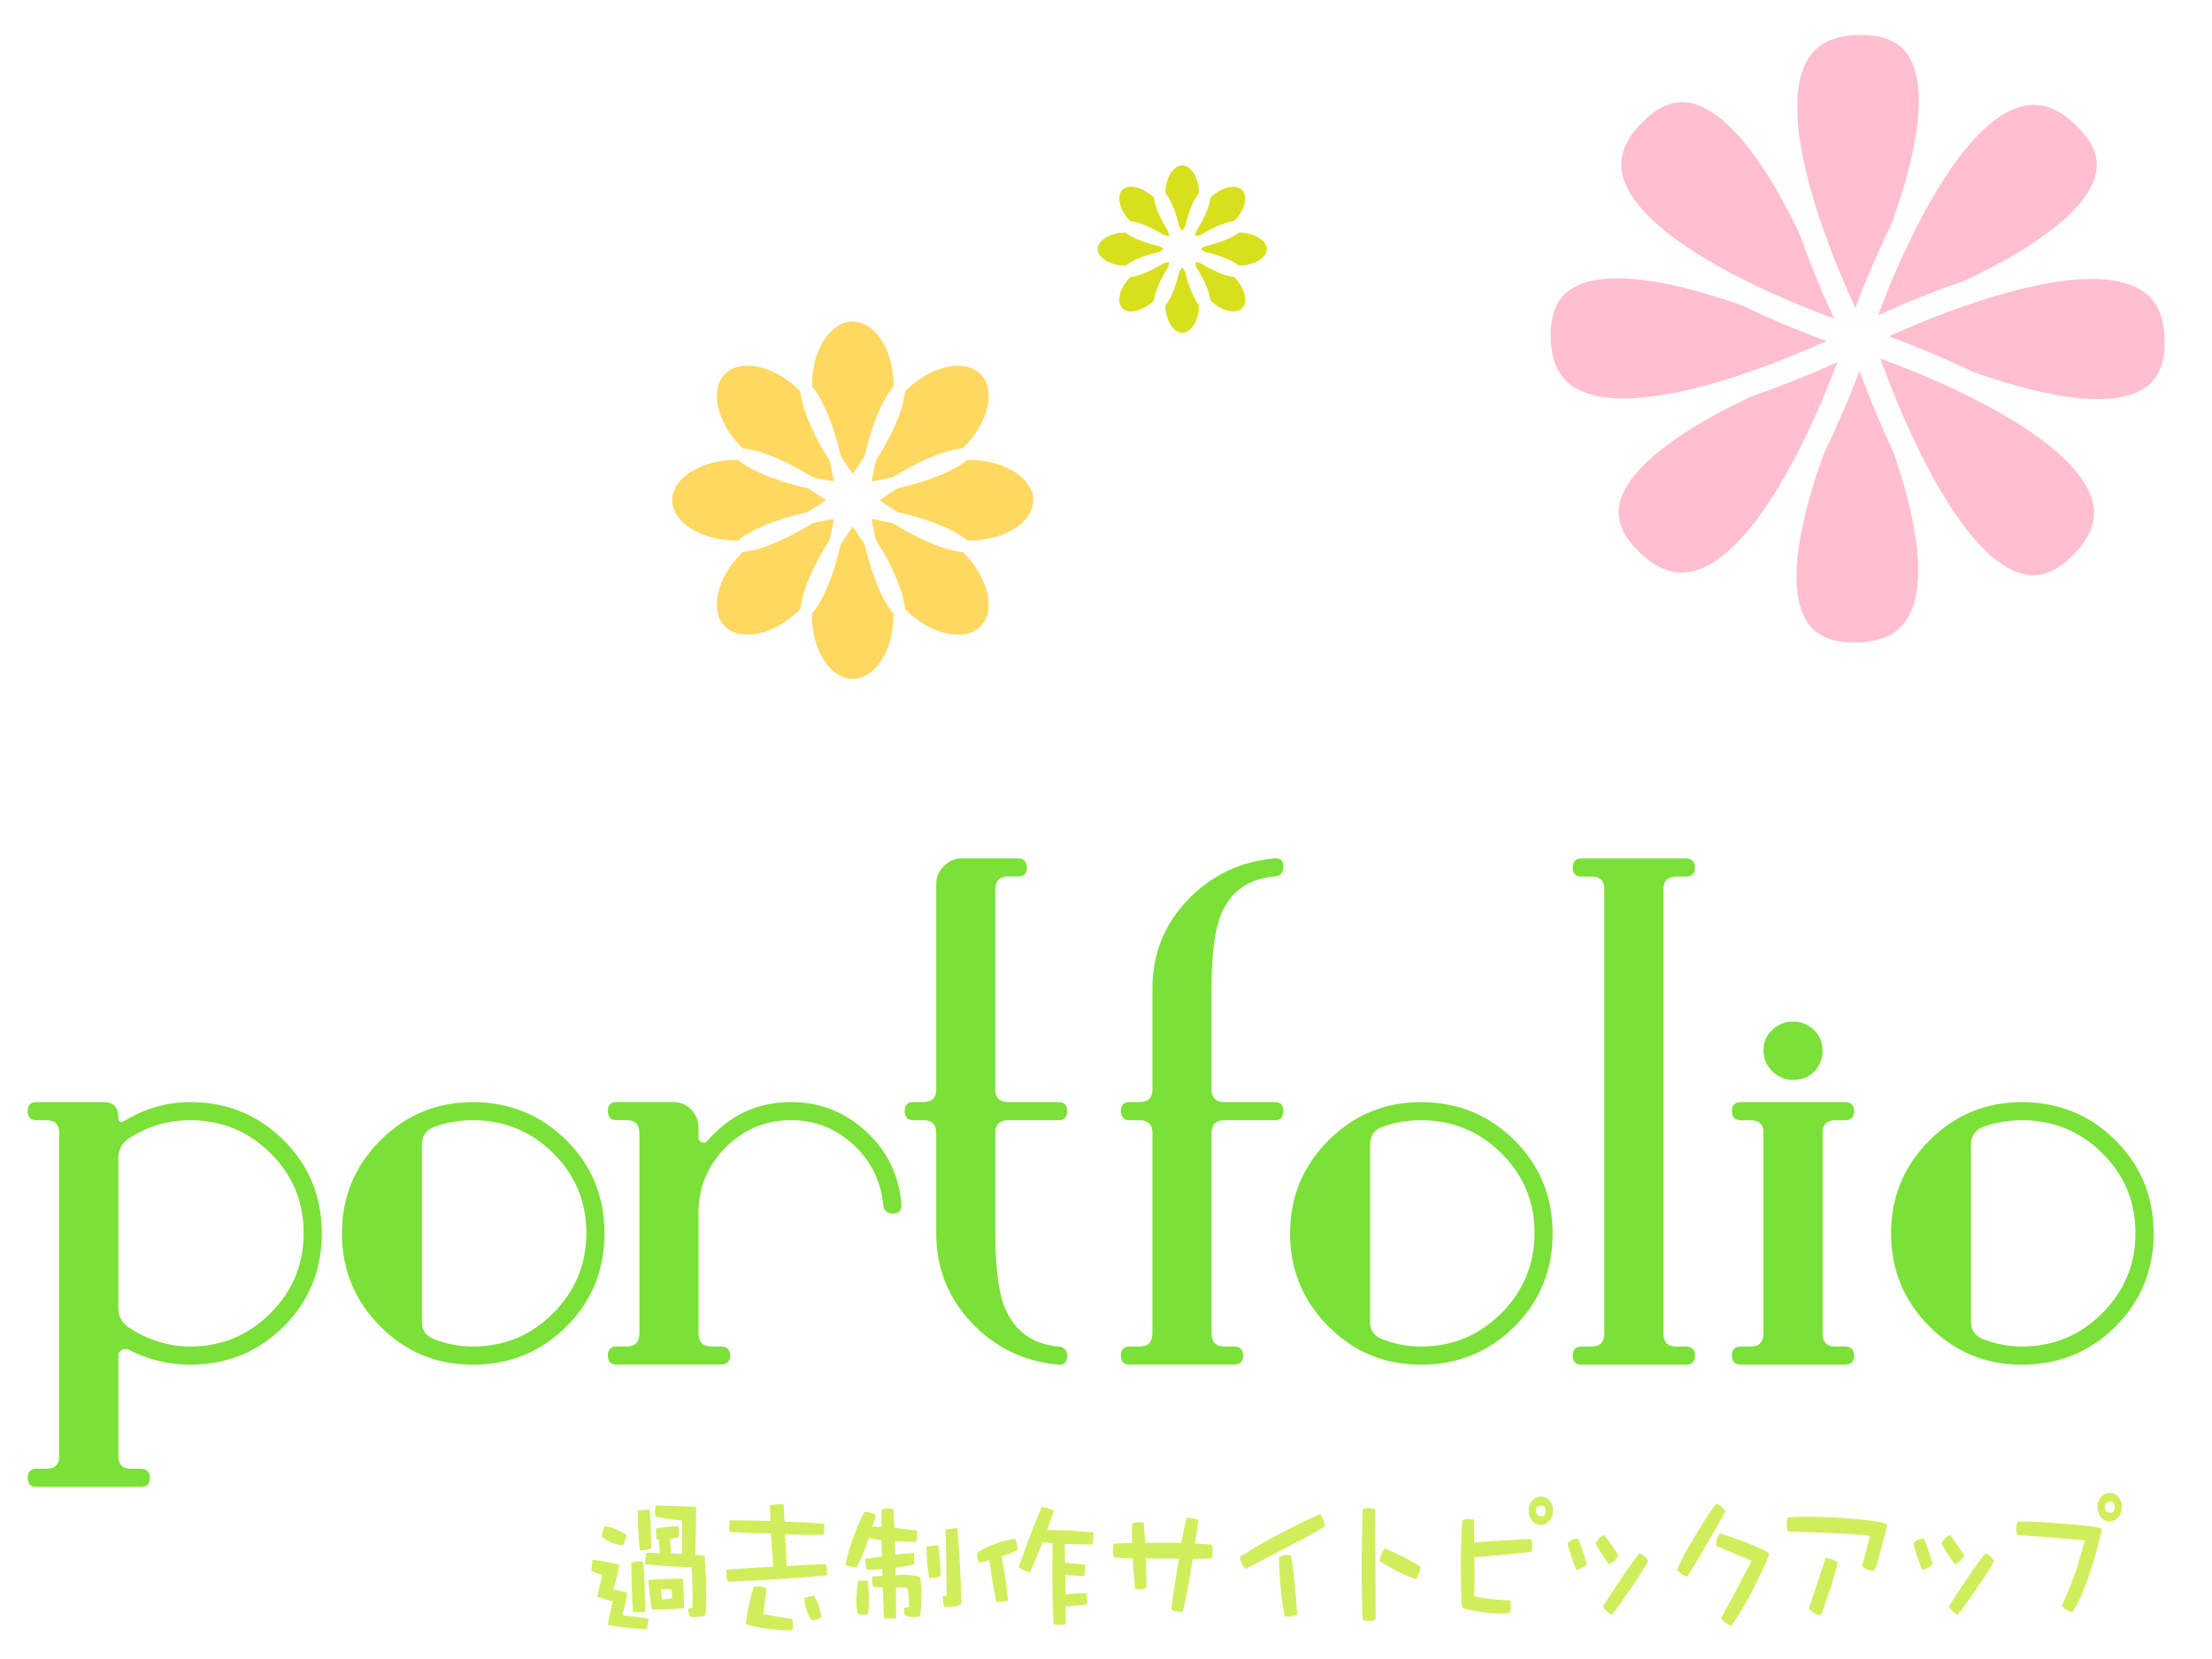 <?xml version="1.0" encoding="UTF-8"?>
<svg id="_レイヤー_1" data-name="レイヤー 1" xmlns="http://www.w3.org/2000/svg" xmlns:xlink="http://www.w3.org/1999/xlink" viewBox="0 0 560 420">
  <defs>
    <style>
      .cls-1 {
        filter: url(#drop-shadow-2);
      }

      .cls-2 {
        filter: url(#drop-shadow-5);
      }

      .cls-3, .cls-4, .cls-5, .cls-6, .cls-7 {
        stroke: #fff;
        stroke-miterlimit: 10;
      }

      .cls-3, .cls-5, .cls-6 {
        stroke-width: 6px;
      }

      .cls-3, .cls-8 {
        fill: #d0ee5c;
      }

      .cls-9 {
        filter: url(#drop-shadow-1);
      }

      .cls-4 {
        fill: #d8df1d;
        filter: url(#drop-shadow-4);
      }

      .cls-4, .cls-7 {
        stroke-width: 3px;
      }

      .cls-10, .cls-6 {
        fill: #7be037;
      }

      .cls-5 {
        fill: #ffbfd0;
      }

      .cls-7 {
        fill: #ffd862;
        filter: url(#drop-shadow-3);
      }
    </style>
    <filter id="drop-shadow-1" x="1" y="211" width="551" height="172" filterUnits="userSpaceOnUse">
      <feOffset dx="2" dy="2"/>
      <feGaussianBlur result="blur" stdDeviation="1"/>
      <feFlood flood-color="#6c7387" flood-opacity=".65"/>
      <feComposite in2="blur" operator="in"/>
      <feComposite in="SourceGraphic"/>
    </filter>
    <filter id="drop-shadow-2" x="383" y="-1" width="175" height="173" filterUnits="userSpaceOnUse">
      <feOffset dx="2" dy="2"/>
      <feGaussianBlur result="blur-2" stdDeviation="1"/>
      <feFlood flood-color="#6c7387" flood-opacity=".65"/>
      <feComposite in2="blur-2" operator="in"/>
      <feComposite in="SourceGraphic"/>
    </filter>
    <filter id="drop-shadow-3" x="164" y="75" width="104" height="103" filterUnits="userSpaceOnUse">
      <feOffset dx="2" dy="2"/>
      <feGaussianBlur result="blur-3" stdDeviation="1"/>
      <feFlood flood-color="#6c7387" flood-opacity=".65"/>
      <feComposite in2="blur-3" operator="in"/>
      <feComposite in="SourceGraphic"/>
    </filter>
    <filter id="drop-shadow-4" x="271" y="35" width="56" height="56" filterUnits="userSpaceOnUse">
      <feOffset dx="2" dy="2"/>
      <feGaussianBlur result="blur-4" stdDeviation="1"/>
      <feFlood flood-color="#6c7387" flood-opacity=".65"/>
      <feComposite in2="blur-4" operator="in"/>
      <feComposite in="SourceGraphic"/>
    </filter>
    <filter id="drop-shadow-5" x="145" y="373" width="401" height="48" filterUnits="userSpaceOnUse">
      <feOffset dx="2" dy="2"/>
      <feGaussianBlur result="blur-5" stdDeviation="1"/>
      <feFlood flood-color="#6c7387" flood-opacity=".65"/>
      <feComposite in2="blur-5" operator="in"/>
      <feComposite in="SourceGraphic"/>
    </filter>
  </defs>
  <g class="cls-9">
    <g>
      <path class="cls-6" d="M79.47,310.25c0,9.32-3.23,17.19-9.69,23.61s-14.34,9.63-23.63,9.63c-5.44,0-10.6-1.25-15.47-3.74-.68-.34-1.3-.34-1.87,0-.57.34-.85.85-.85,1.53v25.33c0,2.15,1.08,3.23,3.23,3.23h2.38c1.58,0,2.38.79,2.38,2.38,0,1.47-.79,2.21-2.38,2.21H7.22c-1.47,0-2.21-.74-2.21-2.21,0-1.59.74-2.38,2.21-2.38h2.55c2.15,0,3.23-1.08,3.23-3.24v-81.76c0-2.16-1.08-3.24-3.23-3.24h-2.55c-1.47,0-2.21-.79-2.21-2.38,0-1.47.74-2.21,2.21-2.21h17c2.49,0,3.74,1.29,3.74,3.88,0,1.16.51,1.45,1.53.88,5.21-3.17,10.77-4.76,16.66-4.76,9.29,0,17.17,3.21,23.63,9.63,6.46,6.42,9.69,14.29,9.69,23.6ZM74.88,310.16c0-7.93-2.8-14.68-8.42-20.23-5.61-5.55-12.38-8.33-20.31-8.33-5.67,0-10.82,1.53-15.47,4.59-1.81,1.13-2.72,2.83-2.72,5.1v37.74c0,2.27.91,3.97,2.72,5.1,4.87,3.17,10.03,4.76,15.47,4.76,7.93,0,14.7-2.81,20.31-8.42,5.61-5.61,8.42-12.38,8.42-20.32Z"/>
      <path class="cls-6" d="M151.04,310.25c0,9.32-3.23,17.19-9.69,23.61s-14.34,9.63-23.63,9.63-17-3.24-23.46-9.71c-6.46-6.48-9.69-14.32-9.69-23.52s3.23-17.04,9.69-23.52c6.46-6.48,14.28-9.72,23.46-9.72s17.17,3.21,23.63,9.63c6.46,6.42,9.69,14.29,9.69,23.6ZM146.45,310.16c0-7.93-2.8-14.68-8.42-20.23-5.61-5.55-12.38-8.33-20.31-8.33-3.51,0-6.8.57-9.86,1.7-2.04.79-3.06,2.32-3.06,4.59v44.71c0,2.15,1.02,3.63,3.06,4.42,3.17,1.25,6.46,1.87,9.86,1.87,7.93,0,14.71-2.81,20.31-8.42s8.42-12.38,8.42-20.32Z"/>
      <path class="cls-6" d="M226.18,302.84c.11,1.6-.57,2.39-2.04,2.39-1.59,0-2.44-.74-2.55-2.23-.57-6.05-3.09-11.13-7.57-15.24-4.48-4.11-9.72-6.17-15.72-6.17-6.46,0-11.99,2.29-16.58,6.88s-6.88,10.12-6.88,16.58v30.43c0,2.27,1.08,3.4,3.23,3.4h2.38c1.58,0,2.38.76,2.38,2.29s-.79,2.29-2.38,2.29h-26.35c-1.47,0-2.21-.77-2.21-2.29s.74-2.29,2.21-2.29h2.55c2.15,0,3.23-1.13,3.23-3.4v-50.66c0-2.15-1.08-3.23-3.23-3.23h-2.55c-1.47,0-2.21-.79-2.21-2.38,0-1.47.74-2.21,2.21-2.21h14.28c1.81,0,3.34.63,4.59,1.9,1.25,1.27,1.87,2.82,1.87,4.67v2.42c0,.58.28.98.85,1.21.57.23,1.02.11,1.36-.34,5.67-6.57,12.75-9.85,21.25-9.85,7.25,0,13.57,2.48,18.96,7.44,5.38,4.96,8.36,11.09,8.92,18.39Z"/>
      <path class="cls-6" d="M268.17,341.27c0,1.59-.74,2.32-2.21,2.21-8.73-.79-16.07-4.35-22.02-10.65-5.95-6.31-8.92-13.84-8.92-22.59v-25.4c0-2.16-1.08-3.24-3.23-3.24h-2.55c-1.47,0-2.21-.79-2.21-2.38,0-1.47.74-2.21,2.21-2.21h2.55c2.15,0,3.23-1.07,3.23-3.22v-52.05c0-1.7.65-3.19,1.96-4.49,1.3-1.3,2.8-1.95,4.5-1.95h14.11c1.58,0,2.38.79,2.38,2.38,0,1.47-.79,2.21-2.38,2.21h-2.38c-2.15,0-3.23,1.07-3.23,3.22v50.68c0,2.15,1.08,3.22,3.23,3.22h12.75c1.47,0,2.21.74,2.21,2.21,0,1.59-.74,2.38-2.21,2.38h-12.75c-2.15,0-3.23,1.08-3.23,3.24v25.4c0,8.64.79,14.89,2.38,18.76,2.49,6.02,7.03,9.32,13.6,9.89,1.47.11,2.21.91,2.21,2.38Z"/>
      <path class="cls-6" d="M322.91,279.22c0,1.59-.74,2.38-2.21,2.38h-12.75c-2.15,0-3.23,1.08-3.23,3.23v50.66c0,2.27,1.08,3.4,3.23,3.4h2.38c1.58,0,2.38.76,2.38,2.29s-.79,2.29-2.38,2.29h-26.35c-1.47,0-2.21-.77-2.21-2.29s.74-2.29,2.21-2.29h2.55c2.15,0,3.23-1.13,3.23-3.4v-50.66c0-2.15-1.08-3.23-3.23-3.23h-2.55c-1.47,0-2.21-.79-2.21-2.38,0-1.47.74-2.21,2.21-2.21h2.55c2.15,0,3.23-1.08,3.23-3.23v-25.5c0-8.73,2.97-16.21,8.92-22.44,5.95-6.23,13.29-9.75,22.02-10.54,1.47-.11,2.21.57,2.21,2.04,0,1.59-.74,2.44-2.21,2.55-6.69.57-11.22,3.8-13.6,9.69-1.59,3.85-2.38,10.09-2.38,18.7v25.5c0,2.15,1.08,3.23,3.23,3.23h12.75c1.47,0,2.21.74,2.21,2.21Z"/>
      <path class="cls-6" d="M391.07,310.25c0,9.32-3.23,17.19-9.69,23.61s-14.34,9.63-23.63,9.63-17-3.24-23.46-9.71c-6.46-6.48-9.69-14.32-9.69-23.52s3.23-17.04,9.69-23.52c6.46-6.48,14.28-9.72,23.46-9.72s17.17,3.21,23.63,9.63c6.46,6.42,9.69,14.29,9.69,23.6ZM386.49,310.16c0-7.93-2.8-14.68-8.42-20.23-5.61-5.55-12.38-8.33-20.31-8.33-3.51,0-6.8.57-9.86,1.7-2.04.79-3.06,2.32-3.06,4.59v44.71c0,2.15,1.02,3.63,3.06,4.42,3.17,1.25,6.46,1.87,9.86,1.87,7.93,0,14.71-2.81,20.31-8.42s8.42-12.38,8.42-20.32Z"/>
      <path class="cls-6" d="M427.11,341.19c0,1.53-.79,2.29-2.38,2.29h-26.35c-1.47,0-2.21-.77-2.21-2.29s.74-2.29,2.21-2.29h2.55c2.15,0,3.23-1.13,3.23-3.39v-112.38c0-2.15-1.08-3.22-3.23-3.22h-2.55c-1.47,0-2.21-.74-2.21-2.21,0-1.59.74-2.38,2.21-2.38h26.35c1.58,0,2.38.79,2.38,2.38,0,1.47-.79,2.21-2.38,2.21h-2.38c-2.15,0-3.23,1.08-3.23,3.22v112.38c0,2.26,1.08,3.39,3.23,3.39h2.38c1.58,0,2.38.76,2.38,2.29Z"/>
      <path class="cls-6" d="M467.4,341.19c0,1.53-.79,2.29-2.38,2.29h-26.35c-1.47,0-2.21-.77-2.21-2.29s.74-2.29,2.21-2.29h2.55c2.15,0,3.23-1.13,3.23-3.4v-50.66c0-2.15-1.08-3.23-3.23-3.23h-2.55c-1.47,0-2.21-.79-2.21-2.38,0-1.47.74-2.21,2.21-2.21h26.35c1.58,0,2.38.74,2.38,2.21,0,1.59-.79,2.38-2.38,2.38h-2.38c-2.15,0-3.23,1.08-3.23,3.23v50.66c0,2.27,1.08,3.4,3.23,3.4h2.38c1.58,0,2.38.76,2.38,2.29ZM459.41,263.92c0,2.15-.71,3.94-2.12,5.36s-3.2,2.12-5.36,2.12c-2.04,0-3.8-.74-5.27-2.21-1.47-1.47-2.21-3.23-2.21-5.27s.74-3.77,2.21-5.18c1.47-1.42,3.23-2.12,5.27-2.12s3.8.71,5.27,2.12c1.47,1.42,2.21,3.14,2.21,5.18Z"/>
      <path class="cls-6" d="M543.22,310.25c0,9.32-3.23,17.19-9.69,23.61s-14.34,9.63-23.63,9.63-17-3.24-23.46-9.71c-6.46-6.48-9.69-14.32-9.69-23.52s3.23-17.04,9.69-23.52c6.46-6.48,14.28-9.72,23.46-9.72s17.17,3.21,23.63,9.63c6.46,6.42,9.69,14.29,9.69,23.6ZM538.63,310.16c0-7.93-2.8-14.68-8.42-20.23-5.61-5.55-12.38-8.33-20.31-8.33-3.51,0-6.8.57-9.86,1.7-2.04.79-3.06,2.32-3.06,4.59v44.71c0,2.15,1.02,3.63,3.06,4.42,3.17,1.25,6.46,1.87,9.86,1.87,7.93,0,14.71-2.81,20.31-8.42s8.42-12.38,8.42-20.32Z"/>
    </g>
    <g>
      <path class="cls-10" d="M79.47,310.25c0,9.32-3.23,17.19-9.69,23.61s-14.34,9.63-23.63,9.63c-5.44,0-10.6-1.25-15.47-3.74-.68-.34-1.3-.34-1.87,0-.57.34-.85.85-.85,1.53v25.33c0,2.15,1.08,3.23,3.23,3.23h2.38c1.58,0,2.38.79,2.38,2.38,0,1.47-.79,2.21-2.38,2.21H7.22c-1.47,0-2.21-.74-2.21-2.21,0-1.59.74-2.38,2.21-2.38h2.55c2.15,0,3.23-1.08,3.23-3.24v-81.76c0-2.16-1.08-3.24-3.23-3.24h-2.55c-1.47,0-2.21-.79-2.21-2.38,0-1.47.74-2.21,2.21-2.21h17c2.49,0,3.74,1.29,3.74,3.88,0,1.16.51,1.45,1.53.88,5.21-3.17,10.77-4.76,16.66-4.76,9.29,0,17.17,3.21,23.63,9.63,6.46,6.42,9.69,14.29,9.69,23.6ZM74.88,310.16c0-7.93-2.8-14.68-8.42-20.23-5.61-5.55-12.38-8.33-20.31-8.33-5.67,0-10.82,1.53-15.47,4.59-1.81,1.13-2.72,2.83-2.72,5.1v37.74c0,2.27.91,3.97,2.72,5.1,4.87,3.17,10.03,4.76,15.47,4.76,7.93,0,14.7-2.81,20.31-8.42,5.61-5.61,8.42-12.38,8.42-20.32Z"/>
      <path class="cls-10" d="M151.04,310.25c0,9.32-3.23,17.19-9.69,23.61s-14.34,9.63-23.63,9.63-17-3.24-23.46-9.71c-6.46-6.48-9.69-14.32-9.69-23.52s3.23-17.04,9.69-23.52c6.46-6.48,14.28-9.72,23.46-9.72s17.17,3.21,23.63,9.63c6.46,6.42,9.69,14.29,9.69,23.6ZM146.45,310.16c0-7.93-2.8-14.68-8.42-20.23-5.61-5.55-12.38-8.33-20.31-8.33-3.51,0-6.8.57-9.86,1.7-2.04.79-3.06,2.32-3.06,4.59v44.71c0,2.15,1.02,3.63,3.06,4.42,3.17,1.25,6.46,1.87,9.86,1.87,7.93,0,14.71-2.81,20.31-8.42s8.42-12.38,8.42-20.32Z"/>
      <path class="cls-10" d="M226.18,302.84c.11,1.6-.57,2.39-2.04,2.39-1.59,0-2.44-.74-2.55-2.23-.57-6.05-3.09-11.13-7.57-15.24-4.48-4.11-9.72-6.17-15.72-6.17-6.46,0-11.99,2.29-16.58,6.88s-6.88,10.12-6.88,16.58v30.43c0,2.27,1.08,3.4,3.23,3.4h2.38c1.58,0,2.38.76,2.38,2.29s-.79,2.29-2.38,2.29h-26.35c-1.47,0-2.21-.77-2.21-2.29s.74-2.29,2.21-2.29h2.55c2.15,0,3.23-1.13,3.23-3.4v-50.66c0-2.15-1.08-3.23-3.23-3.23h-2.55c-1.47,0-2.21-.79-2.21-2.38,0-1.47.74-2.21,2.21-2.21h14.28c1.81,0,3.34.63,4.59,1.9,1.25,1.27,1.87,2.82,1.87,4.67v2.42c0,.58.28.98.85,1.21.57.23,1.02.11,1.36-.34,5.67-6.57,12.75-9.85,21.25-9.85,7.25,0,13.57,2.48,18.96,7.44,5.38,4.96,8.36,11.09,8.92,18.39Z"/>
      <path class="cls-10" d="M268.17,341.27c0,1.59-.74,2.32-2.21,2.21-8.73-.79-16.07-4.35-22.02-10.65-5.95-6.31-8.92-13.84-8.92-22.59v-25.4c0-2.16-1.08-3.24-3.23-3.24h-2.55c-1.47,0-2.21-.79-2.21-2.38,0-1.47.74-2.21,2.21-2.21h2.55c2.15,0,3.23-1.07,3.23-3.22v-52.05c0-1.7.65-3.19,1.96-4.49,1.3-1.3,2.8-1.95,4.5-1.95h14.11c1.58,0,2.38.79,2.38,2.38,0,1.47-.79,2.21-2.38,2.21h-2.38c-2.15,0-3.23,1.07-3.23,3.22v50.68c0,2.15,1.08,3.22,3.23,3.22h12.75c1.47,0,2.21.74,2.21,2.21,0,1.59-.74,2.38-2.21,2.38h-12.75c-2.15,0-3.23,1.08-3.23,3.24v25.4c0,8.64.79,14.89,2.38,18.76,2.49,6.02,7.03,9.32,13.6,9.89,1.47.11,2.21.91,2.21,2.38Z"/>
      <path class="cls-10" d="M322.91,279.22c0,1.59-.74,2.38-2.21,2.38h-12.75c-2.15,0-3.23,1.08-3.23,3.23v50.66c0,2.27,1.08,3.4,3.23,3.4h2.38c1.58,0,2.38.76,2.38,2.29s-.79,2.29-2.38,2.29h-26.35c-1.47,0-2.21-.77-2.21-2.29s.74-2.29,2.21-2.29h2.55c2.15,0,3.23-1.13,3.23-3.4v-50.66c0-2.15-1.08-3.23-3.23-3.23h-2.55c-1.47,0-2.21-.79-2.21-2.38,0-1.47.74-2.21,2.21-2.21h2.55c2.15,0,3.23-1.08,3.23-3.23v-25.5c0-8.73,2.97-16.21,8.92-22.44,5.95-6.23,13.29-9.75,22.02-10.54,1.47-.11,2.21.57,2.21,2.04,0,1.59-.74,2.44-2.21,2.55-6.69.57-11.22,3.8-13.6,9.69-1.59,3.85-2.38,10.09-2.38,18.7v25.5c0,2.15,1.08,3.23,3.23,3.23h12.75c1.47,0,2.21.74,2.21,2.21Z"/>
      <path class="cls-10" d="M391.07,310.25c0,9.32-3.23,17.19-9.69,23.61s-14.34,9.63-23.63,9.63-17-3.24-23.46-9.71c-6.46-6.48-9.69-14.32-9.69-23.52s3.23-17.04,9.69-23.52c6.46-6.48,14.28-9.72,23.46-9.72s17.17,3.21,23.63,9.63c6.46,6.42,9.69,14.29,9.69,23.6ZM386.49,310.16c0-7.93-2.8-14.68-8.42-20.23-5.61-5.55-12.38-8.33-20.31-8.33-3.51,0-6.8.57-9.86,1.7-2.04.79-3.06,2.32-3.06,4.59v44.71c0,2.15,1.02,3.63,3.06,4.42,3.17,1.25,6.46,1.87,9.86,1.87,7.93,0,14.71-2.81,20.31-8.42s8.42-12.38,8.42-20.32Z"/>
      <path class="cls-10" d="M427.11,341.19c0,1.53-.79,2.29-2.38,2.29h-26.35c-1.47,0-2.21-.77-2.21-2.29s.74-2.29,2.21-2.29h2.55c2.15,0,3.23-1.13,3.23-3.39v-112.38c0-2.15-1.08-3.22-3.23-3.22h-2.55c-1.47,0-2.21-.74-2.21-2.21,0-1.59.74-2.38,2.21-2.38h26.35c1.58,0,2.38.79,2.38,2.38,0,1.47-.79,2.21-2.38,2.21h-2.38c-2.15,0-3.23,1.08-3.23,3.22v112.38c0,2.26,1.08,3.39,3.23,3.39h2.38c1.58,0,2.38.76,2.38,2.29Z"/>
      <path class="cls-10" d="M467.4,341.19c0,1.53-.79,2.29-2.38,2.29h-26.35c-1.47,0-2.21-.77-2.21-2.29s.74-2.29,2.21-2.29h2.55c2.15,0,3.23-1.13,3.23-3.4v-50.66c0-2.15-1.08-3.23-3.23-3.23h-2.55c-1.47,0-2.21-.79-2.21-2.38,0-1.47.74-2.21,2.21-2.21h26.35c1.58,0,2.38.74,2.38,2.21,0,1.59-.79,2.38-2.38,2.38h-2.38c-2.15,0-3.23,1.08-3.23,3.23v50.66c0,2.27,1.08,3.4,3.23,3.4h2.38c1.58,0,2.38.76,2.38,2.29ZM459.41,263.92c0,2.15-.71,3.94-2.12,5.36s-3.2,2.12-5.36,2.12c-2.04,0-3.8-.74-5.27-2.21-1.47-1.47-2.21-3.23-2.21-5.27s.74-3.77,2.21-5.18c1.47-1.42,3.23-2.12,5.27-2.12s3.8.71,5.27,2.12c1.47,1.42,2.21,3.14,2.21,5.18Z"/>
      <path class="cls-10" d="M543.22,310.25c0,9.32-3.23,17.19-9.69,23.61s-14.34,9.63-23.63,9.63-17-3.24-23.46-9.71c-6.46-6.48-9.69-14.32-9.69-23.52s3.23-17.04,9.69-23.52c6.46-6.48,14.28-9.72,23.46-9.72s17.17,3.21,23.63,9.63c6.46,6.42,9.69,14.29,9.69,23.6ZM538.63,310.16c0-7.93-2.8-14.68-8.42-20.23-5.61-5.55-12.38-8.33-20.31-8.33-3.51,0-6.8.57-9.86,1.7-2.04.79-3.06,2.32-3.06,4.59v44.71c0,2.15,1.02,3.63,3.06,4.42,3.17,1.25,6.46,1.87,9.86,1.87,7.93,0,14.71-2.81,20.31-8.42s8.42-12.38,8.42-20.32Z"/>
    </g>
  </g>
  <g class="cls-1">
    <path class="cls-5" d="M467.3,163.65c-40.18,0,1.51-79.19,1.51-79.19,0,0,41.03,79.52-1.51,79.19Z"/>
    <path class="cls-5" d="M410.52,139.55c-28.41-28.13,57.64-54.94,57.64-54.94,0,0-27.79,84.95-57.64,54.94Z"/>
    <path class="cls-5" d="M387.59,82.76c0-39.78,80,1.5,80,1.5,0,0-80.33,40.62-80-1.5Z"/>
    <path class="cls-5" d="M411.93,26.55c28.41-28.13,55.5,57.06,55.5,57.06,0,0-85.81-27.51-55.5-57.06Z"/>
    <path class="cls-5" d="M469.3,3.85c40.18,0-1.51,79.19-1.51,79.19,0,0-41.03-79.52,1.51-79.19Z"/>
    <path class="cls-5" d="M526.08,27.95c28.41,28.13-57.64,54.94-57.64,54.94,0,0,27.79-84.95,57.64-54.94Z"/>
    <path class="cls-5" d="M549.01,84.74c0,39.78-80-1.5-80-1.5,0,0,80.33-40.62,80,1.5Z"/>
    <path class="cls-5" d="M524.66,140.95c-28.41,28.13-55.5-57.06-55.5-57.06,0,0,85.81,27.51,55.5,57.06Z"/>
  </g>
  <path class="cls-7" d="M225.72,153.77c0,9.72-5.3,17.61-11.84,17.61s-11.84-7.88-11.84-17.61,11.84-24.95,11.84-24.95c0,0,11.84,15.22,11.84,24.95ZM210.89,127.59s-19.24,2.48-26.19,9.35c-6.94,6.88-8.83,16.16-4.2,20.73s14,2.71,20.94-4.16c6.94-6.88,9.45-25.93,9.45-25.93ZM209.65,124.63s-15.38-11.72-25.2-11.72-17.78,5.25-17.78,11.72,7.96,11.72,17.78,11.72,25.2-11.72,25.2-11.72ZM210.89,121.67s-2.5-19.05-9.45-25.93c-6.94-6.88-16.32-8.74-20.94-4.16-4.62,4.58-2.74,13.86,4.2,20.73,6.94,6.88,26.19,9.35,26.19,9.35ZM213.88,120.45s11.84-15.22,11.84-24.95-5.3-17.61-11.84-17.61-11.84,7.88-11.84,17.61,11.84,24.95,11.84,24.95ZM216.87,121.67s19.24-2.48,26.19-9.35,8.83-16.16,4.2-20.73-14-2.71-20.94,4.16-9.45,25.93-9.45,25.93ZM218.11,124.63s15.38,11.72,25.2,11.72,17.78-5.25,17.78-11.72-7.96-11.72-17.78-11.72-25.2,11.72-25.2,11.72ZM216.87,127.59s2.5,19.05,9.45,25.93,16.32,8.74,20.94,4.16,2.74-13.86-4.2-20.73-26.19-9.35-26.19-9.35Z"/>
  <path class="cls-4" d="M303.05,75.21c0,4.72-2.57,8.55-5.75,8.55s-5.75-3.83-5.75-8.55,5.75-12.11,5.75-12.11c0,0,5.75,7.39,5.75,12.11ZM295.85,62.5s-9.34,1.2-12.71,4.54c-3.37,3.34-4.29,7.84-2.04,10.07s6.8,1.32,10.17-2.02c3.37-3.34,4.59-12.59,4.59-12.59ZM295.25,61.06s-7.47-5.69-12.23-5.69-8.63,2.55-8.63,5.69,3.86,5.69,8.63,5.69,12.23-5.69,12.23-5.69ZM295.85,59.63s-1.22-9.25-4.59-12.59c-3.37-3.34-7.92-4.24-10.17-2.02-2.24,2.22-1.33,6.73,2.04,10.07,3.37,3.34,12.71,4.54,12.71,4.54ZM297.3,59.03s5.75-7.39,5.75-12.11-2.57-8.55-5.75-8.55-5.75,3.83-5.75,8.55,5.75,12.11,5.75,12.11ZM298.75,59.63s9.34-1.2,12.71-4.54c3.37-3.34,4.29-7.84,2.04-10.07-2.24-2.22-6.8-1.32-10.17,2.02-3.37,3.34-4.59,12.59-4.59,12.59ZM299.36,61.06s7.47,5.69,12.23,5.69,8.63-2.55,8.63-5.69-3.86-5.69-8.63-5.69-12.23,5.69-12.23,5.69ZM298.75,62.5s1.22,9.25,4.59,12.59c3.37,3.34,7.92,4.24,10.17,2.02,2.24-2.22,1.33-6.73-2.04-10.07s-12.71-4.54-12.71-4.54Z"/>
  <g class="cls-2">
    <path class="cls-3" d="M155.29,402.35c1.12.24,2.29.52,3.51.84-.23,1.92-.65,3.83-1.27,5.72,2.11.21,4.32.49,6.61.84,0,.83-.15,1.72-.45,2.68-3.21-.08-6.49-.44-9.82-1.08.34-2.03.76-4,1.24-5.92-1.51-.43-2.82-.81-3.93-1.16.46-1.89.9-3.76,1.31-5.6-.87-.19-1.78-.49-2.72-.92,0-.85.08-1.81.24-2.88,2.59.29,4.86.72,6.78,1.28-.28,1.79-.78,3.85-1.51,6.2ZM153.08,386.38c1.72.19,3.58.92,5.58,2.2-.16.88-.49,1.75-1,2.6-2-.11-3.79-.87-5.37-2.28.23-.93.49-1.77.79-2.52ZM161.35,395.3c.69,0,1.19.05,1.51.16.3,3.87.45,8.1.45,12.68h-3.07c-.28-4.48-.41-8.66-.41-12.52.18-.11.69-.21,1.52-.32ZM164.48,382.22c.25,3.52.39,6.76.41,9.72-.53.35-1.49.52-2.89.52-.37-2.88-.55-6.24-.55-10.08,1.06-.11,2.07-.16,3.03-.16ZM176.05,393.7c.78,0,1.56.05,2.34.16.28,3.87.41,7.51.41,10.92,0,1.68-.08,3.05-.24,4.12-.16.32-1.44.48-3.82.48-.34-.72-.52-1.41-.52-2.08.34-.11.72-.2,1.14-.28,0-3.41-.09-6.83-.28-10.24-3.88-.11-7.81-.37-11.78-.8.05-.96.16-1.92.34-2.88,1.12,0,2.25.05,3.38.16-.09-1.17-.17-2.35-.24-3.52h-.59c-.07-.88-.13-1.8-.17-2.76,1.01-.21,2.42-.41,4.24-.6.73,0,1.26.04,1.58.12v2.6c-.64.21-1.39.37-2.24.48.14,1.17.23,2.4.28,3.68.92.08,1.86.12,2.82.12-.02-2.64-.04-5.47-.04-8.48-2.09-.11-4.33-.41-6.72-.92-.09-.64-.14-1.12-.14-1.44.05-.56.12-1.04.21-1.44,3.67.11,7.08.25,10.23.44,0,4.08-.07,8.14-.21,12.16ZM173.16,407.15c-2.75.21-5.48.32-8.16.32-.39-2.53-.68-5.03-.86-7.48,2.82-.21,5.74-.32,8.75-.32.18,2.46.28,4.95.28,7.48ZM167.31,402.35l.31,2.6,2.58-.32-.21-2.28h-2.69Z"/>
    <path class="cls-3" d="M198.76,388.42c.16,2.69.29,5.38.38,8.04,3.31-.21,6.61-.37,9.92-.48.18.43.28.84.28,1.24v1.6c-8.4.77-16.75,1.31-25.04,1.6-.28-.51-.41-1.04-.41-1.6v-1.44c3.97-.32,7.93-.57,11.88-.76-.23-2.77-.42-5.56-.59-8.36-3.54-.08-7.05-.23-10.54-.44v-1.6c.05-.43.07-.87.07-1.32,3.19,0,6.64.05,10.33.16-.05-1.36-.09-2.68-.14-3.96,1.1-.21,2.26-.32,3.48-.32.07,1.49.15,2.97.24,4.44,3.21.11,6.58.28,10.09.52,0,.93-.07,1.88-.21,2.84-3.24,0-6.49-.05-9.75-.16ZM192.25,401.59c.8.11,1.4.25,1.79.44-.28,2.16-.54,4.36-.79,6.6,1.49.29,3.96.72,7.4,1.28.05.43.07.85.07,1.28s-.02.95-.07,1.56c-4.46,0-8.42-.52-11.88-1.56.44-3.31,1.11-6.45,2.03-9.44.23,0,.71-.05,1.45-.16ZM205.99,403.95c.94,1.17,1.6,2.99,1.96,5.44-.83.56-1.65.84-2.48.84-1.03-1.49-1.67-3.36-1.89-5.6.67-.24,1.47-.47,2.41-.68Z"/>
    <path class="cls-3" d="M220.88,386.5h2.27v-4.28c.18-.13.69-.25,1.51-.36.69,0,1.19.05,1.52.16.07,1.63.15,3.23.24,4.8,1.81.21,3.74.44,5.79.68,0,.83-.07,1.77-.21,2.84-1.81,0-3.64-.05-5.48-.16.05,1.07.09,2.19.14,3.36,1.54-.11,3.1-.25,4.68-.44.09.96.14,1.92.14,2.88-1.58.43-3.17.73-4.75.92.02.67.04,1.31.04,1.92.71-.11,1.49-.16,2.34-.16,2.57.21,3.86.44,3.86.68.21,1.49.31,2.72.31,3.68,0,2.56-.1,4.57-.31,6.04-.41.21-.92.32-1.52.32-.96,0-1.78-.16-2.45-.48-.05-.51-.07-1.13-.07-1.88.44,0,.85-.11,1.24-.32-.05-1.39-.17-2.95-.38-4.68-.67-.08-1.18-.12-1.55-.12h-1.41c.02,2.54.04,5.15.04,7.84h-3.1c-.12-2.69-.21-5.31-.28-7.84-1.56-.11-2.4-.16-2.51-.16-.12-.67-.17-1.53-.17-2.6.18,0,1.04-.05,2.58-.16-.02-.51-.04-1.09-.04-1.76-1.33.11-2.66.16-4,.16-.14-.83-.23-1.72-.28-2.68,1.35-.21,2.74-.44,4.17-.68-.02-1.39-.05-2.76-.07-4.12-1.08-.11-2.16-.27-3.24-.48-1.08,3.31-2.1,5.76-3.07,7.36-1.17,0-2.12-.21-2.86-.64,1.19-5.15,2.82-9.63,4.89-13.44,1.1.11,2.05.41,2.86.92-.3.96-.6,1.92-.9,2.88ZM218.54,400.15h1.17c.21,2.03.31,3.68.31,4.96,0,1.47-.1,2.64-.31,3.52-.21.11-.6.16-1.17.16-.64,0-1.09-.05-1.34-.16-.28-.99-.41-2.16-.41-3.52.07-1.73.21-3.39.41-4.96h1.34ZM237.59,391.18c.32,2.85.5,5.45.55,7.8-.57.35-1.54.52-2.89.52-.46-2.35-.69-5.01-.69-8,1.06-.11,2.07-.21,3.03-.32ZM242.37,386.82c.55,6.54.9,12.95,1.03,19.24-.69.53-2.16.8-4.41.8-.16-.77-.26-1.69-.31-2.76.34,0,.68-.05,1-.16-.09-5.65-.18-11.26-.28-16.8.85,0,1.84-.11,2.96-.32Z"/>
    <path class="cls-3" d="M253.58,394.02c.71,3.65,1.25,7.4,1.62,11.24-.87.19-1.86.28-2.96.28-.71-3.41-1.31-6.92-1.79-10.52-.9.29-1.78.49-2.65.6-.3-.72-.45-1.56-.45-2.52,3.24-1.95,6.44-3.12,9.61-3.52.44.85.65,1.81.65,2.88-1.38.61-2.72,1.13-4.03,1.56ZM265.12,387.34c3.95,0,7.85.21,11.71.64,0,1.07-.08,2.08-.24,3.04-2.39,0-4.74-.05-7.06-.16.05,1.6.08,3.19.1,4.76,1.56.13,3.26.31,5.1.52,0,.83-.06,1.77-.17,2.84-1.63,0-3.25-.11-4.86-.32.02,1.63.05,3.29.07,5,1.7-.21,3.48-.32,5.34-.32.05.4.07.83.07,1.28v1.6c-1.79.21-3.59.37-5.41.48.02,1.39.03,2.88.03,4.48-.32.11-.83.16-1.52.16-.5,0-1.03-.05-1.58-.16-.16-2.88-.25-6.83-.28-11.84,0-3.87.01-6.75.03-8.64-.85-.13-1.7-.2-2.55-.2-.99,2.59-2.03,5.11-3.13,7.56-1.08-.32-2.04-.75-2.89-1.28,1.74-5.01,3.68-10.1,5.82-15.24,1.08.11,2.11.39,3.1.84-.53,1.68-1.09,3.33-1.69,4.96Z"/>
    <path class="cls-3" d="M306.73,394.5c-1.26.13-2.85.19-4.75.16-.32,2.29-.79,5-1.41,8.12-.53,2.77-.91,4.52-1.14,5.24-1.08.16-2.05-.04-2.93-.6.32-2.69.98-6.97,1.96-12.84l-8.4-.04c.14,4.16.21,6.61.21,7.36-.48.32-1.09.48-1.83.48-.37,0-.72-.04-1.07-.12-.25-2.16-.45-4.73-.58-7.72l-4.72-.24c-.21-.43-.31-1.03-.31-1.8,0-.59.07-1.16.21-1.72,1.79-.05,3.33-.12,4.62-.2-.05-1.41-.03-3.04.03-4.88.6-.24,1.08-.36,1.45-.36.5,0,1,.03,1.48.08.18,2.29.3,4.01.34,5.16h9.13c.44-2.32.9-4.45,1.38-6.4.94.08,1.94.28,3,.6l-.83,6c2.48.08,3.89.2,4.24.36.14.32.21.83.21,1.52,0,.61-.09,1.23-.28,1.84Z"/>
    <path class="cls-3" d="M328.71,390.22l-13.43,7c-.44-.64-.76-1.15-.96-1.52-.18-.51-.34-1.01-.48-1.52,3.12-2.03,6.75-4.12,10.88-6.28,3.6-1.87,6.74-3.39,9.4-4.56l.24.2c.32.51.49.85.52,1.04.3.45.48,1.05.55,1.8-.96.69-3.2,1.97-6.72,3.84ZM326.78,409.23c-.5.05-1.03.03-1.58-.08-.83-4.61-1.3-9.58-1.41-14.88.71-.56,1.71-.71,3-.44.48,1.73,1.03,6.72,1.65,14.96-.69.24-1.24.39-1.65.44Z"/>
    <path class="cls-3" d="M346.8,410.35c-.74,0-1.33-.05-1.79-.16-.18-2.29-.28-7.19-.28-14.68,0-2.21.08-6.67.24-13.36.57-.24,1.11-.36,1.62-.36.39,0,.92.12,1.58.36l.1,27.85c-.44.24-.93.36-1.48.36ZM359.23,398.27c-.25.64-.49,1.13-.72,1.48-2.27-.59-5.37-2.11-9.3-4.56.25-1.31.69-2.37,1.31-3.2.99.35,2.56,1.07,4.72,2.16,2.32,1.17,3.79,2.03,4.41,2.56-.12.67-.25,1.19-.41,1.56Z"/>
    <path class="cls-3" d="M387.82,392.82c-2.36.35-7.22.83-14.57,1.44.09,2.72.07,5.99-.07,9.8,1.47.48,4.55.87,9.23,1.16.07.67.1,1.15.1,1.44,0,.37-.08.93-.24,1.68-.69.11-1.46.16-2.31.16-1.33,0-3-.13-4.99-.4-2.55-.35-4.16-.75-4.82-1.2-.21-.67-.31-4.49-.31-11.48,0-3.15.13-6.67.38-10.56.69-.35,1.65-.39,2.89-.12.07,1.71.1,3.61.1,5.72,6.77-.48,11.56-.76,14.36-.84.23.45.34,1,.34,1.64,0,.4-.03.92-.1,1.56ZM393.19,382.46c0,1.01-.31,1.87-.93,2.56-.62.69-1.33,1.04-2.14,1.04-.9,0-1.64-.35-2.24-1.04-.57-.67-.86-1.52-.86-2.56s.29-1.87.86-2.56c.6-.67,1.34-1,2.24-1s1.6.33,2.17,1c.6.69.9,1.55.9,2.56ZM391.3,382.46c0-.88-.38-1.32-1.14-1.32-.87,0-1.31.44-1.31,1.32,0,.4.13.73.38,1,.28.29.59.44.93.44.76,0,1.14-.48,1.14-1.44Z"/>
    <path class="cls-3" d="M400.56,396.9c-.25.13-.75.33-1.48.6-.69-1.63-1.45-3.88-2.27-6.76.73-.83,1.63-1.24,2.69-1.24.67,1.49,1.41,3.65,2.24,6.48-.28.35-.67.65-1.17.92ZM408.72,395.14c-.34.27-.79.57-1.34.92-1.42-1.97-2.58-3.73-3.48-5.28.6-1.15,1.34-1.87,2.24-2.16,1.52,2,2.71,3.72,3.58,5.16-.16.32-.49.77-1,1.36ZM408.06,408.75c-.8-.24-1.56-.93-2.27-2.08,4.82-7.42,7.91-11.9,9.26-13.44.92.37,1.67,1.01,2.24,1.92-.51,1.09-1.98,3.41-4.41,6.96-2.46,3.6-4.06,5.81-4.82,6.64Z"/>
    <path class="cls-3" d="M432.08,390.94c-2.41,4.13-4.04,6.86-4.89,8.16-.44-.05-.91-.24-1.41-.56l-1.24-1.04c.73-1.89,2.23-4.71,4.48-8.44,2.09-3.55,3.9-6.35,5.44-8.4.92.29,1.7.93,2.34,1.92-.44.99-2.01,3.77-4.72,8.36ZM444.65,400.71c-2,4.03-4.11,7.65-6.34,10.88-1.01-.37-1.88-.97-2.62-1.8.76-1.47,2.24-4.23,4.44-8.28,1.72-3.31,2.82-5.44,3.31-6.4-3.05-1.23-6.05-2.48-8.99-3.76,0-1.25.31-2.29.93-3.12.69.08,2.88.83,6.58,2.24,3.74,1.44,5.73,2.41,5.96,2.92-.51,1.55-1.6,3.99-3.27,7.32Z"/>
    <path class="cls-3" d="M475.01,396.5l-.58,1.24c-1.56-.24-2.56-.69-3-1.36l2-7.56c-3.54-.43-10.48-.79-20.84-1.08-.16-.72-.24-1.33-.24-1.84,0-.72.1-1.31.31-1.76,1.54-.11,3.24-.16,5.1-.16,3.86,0,8.14.21,12.85.64,4.34.4,6.72.87,7.13,1.4-.07.83-.98,4.32-2.72,10.48ZM463.37,402.19l-.83,2.4c-.67,2.03-1.16,3.46-1.48,4.28-1.13,0-2.16-.55-3.1-1.64l4.24-12.84c1.33.19,2.34.57,3.03,1.16-.07.8-.69,3.01-1.86,6.64Z"/>
    <path class="cls-3" d="M488.12,396.9c-.25.13-.75.33-1.48.6-.69-1.63-1.45-3.88-2.27-6.76.73-.83,1.63-1.24,2.69-1.24.67,1.49,1.41,3.65,2.24,6.48-.28.35-.67.65-1.17.92ZM496.28,395.14c-.34.27-.79.57-1.34.92-1.42-1.97-2.58-3.73-3.48-5.28.6-1.15,1.34-1.87,2.24-2.16,1.52,2,2.71,3.72,3.58,5.16-.16.32-.49.77-1,1.36ZM495.63,408.75c-.8-.24-1.56-.93-2.27-2.08,4.82-7.42,7.91-11.9,9.26-13.44.92.37,1.67,1.01,2.24,1.92-.51,1.09-1.98,3.41-4.41,6.96-2.46,3.6-4.06,5.81-4.82,6.64Z"/>
    <path class="cls-3" d="M528.79,399.03c-1.4,4.11-2.78,7.14-4.13,9.08-.99-.13-1.88-.65-2.69-1.56,1.61-3.55,2.8-6.49,3.58-8.84.83-2.61,1.58-5.2,2.27-7.76-6.71-.59-12.38-1.03-17.01-1.32-.23-.45-.34-1.05-.34-1.8,0-.51.08-1.04.24-1.6,2.48-.08,5.8.05,9.95.4,7.12.51,10.94.97,11.47,1.4-.67,3.36-1.78,7.36-3.34,12ZM537.19,381.54c0,1.01-.3,1.88-.9,2.6-.57.69-1.3,1.04-2.17,1.04s-1.62-.35-2.24-1.04c-.57-.72-.86-1.59-.86-2.6s.29-1.85.86-2.52c.62-.72,1.37-1.08,2.24-1.08s1.59.36,2.17,1.08c.6.67.9,1.51.9,2.52ZM535.37,381.54c0-.91-.41-1.36-1.24-1.36s-1.27.45-1.27,1.36c0,.43.13.77.38,1.04.28.27.57.4.9.4.83,0,1.24-.48,1.24-1.44Z"/>
  </g>
  <g>
    <path class="cls-8" d="M155.29,402.35c1.12.24,2.29.52,3.51.84-.23,1.92-.65,3.83-1.27,5.72,2.11.21,4.32.49,6.61.84,0,.83-.15,1.72-.45,2.68-3.21-.08-6.49-.44-9.82-1.08.34-2.03.76-4,1.24-5.92-1.51-.43-2.82-.81-3.93-1.16.46-1.89.9-3.76,1.31-5.6-.87-.19-1.78-.49-2.72-.92,0-.85.08-1.81.24-2.88,2.59.29,4.86.72,6.78,1.28-.28,1.79-.78,3.85-1.51,6.2ZM153.08,386.38c1.72.19,3.58.92,5.58,2.2-.16.88-.49,1.75-1,2.6-2-.11-3.79-.87-5.37-2.28.23-.93.49-1.77.79-2.52ZM161.35,395.3c.69,0,1.19.05,1.51.16.3,3.87.45,8.1.45,12.68h-3.07c-.28-4.48-.41-8.66-.41-12.52.18-.11.69-.21,1.52-.32ZM164.48,382.22c.25,3.52.39,6.76.41,9.72-.53.35-1.49.52-2.89.52-.37-2.88-.55-6.24-.55-10.08,1.06-.11,2.07-.16,3.03-.16ZM176.05,393.7c.78,0,1.56.05,2.34.16.28,3.87.41,7.51.41,10.92,0,1.68-.08,3.05-.24,4.12-.16.32-1.44.48-3.82.48-.34-.72-.52-1.41-.52-2.08.34-.11.72-.2,1.14-.28,0-3.41-.09-6.83-.28-10.24-3.88-.11-7.81-.37-11.78-.8.05-.96.16-1.92.34-2.88,1.12,0,2.25.05,3.38.16-.09-1.17-.17-2.35-.24-3.52h-.59c-.07-.88-.13-1.8-.17-2.76,1.01-.21,2.42-.41,4.24-.6.73,0,1.26.04,1.58.12v2.6c-.64.21-1.39.37-2.24.48.14,1.17.23,2.4.28,3.68.92.08,1.86.12,2.82.12-.02-2.64-.04-5.47-.04-8.48-2.09-.11-4.33-.41-6.72-.92-.09-.64-.14-1.12-.14-1.44.05-.56.12-1.04.21-1.44,3.67.11,7.08.25,10.23.44,0,4.08-.07,8.14-.21,12.16ZM173.16,407.15c-2.75.21-5.48.32-8.16.32-.39-2.53-.68-5.03-.86-7.48,2.82-.21,5.74-.32,8.75-.32.18,2.46.28,4.95.28,7.48ZM167.31,402.35l.31,2.6,2.58-.32-.21-2.28h-2.69Z"/>
    <path class="cls-8" d="M198.76,388.42c.16,2.69.29,5.38.38,8.04,3.31-.21,6.61-.37,9.92-.48.18.43.28.84.28,1.24v1.6c-8.4.77-16.75,1.31-25.04,1.6-.28-.51-.41-1.04-.41-1.6v-1.44c3.97-.32,7.93-.57,11.88-.76-.23-2.77-.42-5.56-.59-8.36-3.54-.08-7.05-.23-10.54-.44v-1.6c.05-.43.07-.87.07-1.32,3.19,0,6.64.05,10.33.16-.05-1.36-.09-2.68-.14-3.96,1.1-.21,2.26-.32,3.48-.32.07,1.49.15,2.97.24,4.44,3.21.11,6.58.28,10.09.52,0,.93-.07,1.88-.21,2.84-3.24,0-6.49-.05-9.75-.16ZM192.25,401.59c.8.11,1.4.25,1.79.44-.28,2.16-.54,4.36-.79,6.6,1.49.29,3.96.72,7.4,1.28.05.43.07.85.07,1.28s-.02.95-.07,1.56c-4.46,0-8.42-.52-11.88-1.56.44-3.31,1.11-6.45,2.03-9.44.23,0,.71-.05,1.45-.16ZM205.99,403.95c.94,1.17,1.6,2.99,1.96,5.44-.83.56-1.65.84-2.48.84-1.03-1.49-1.67-3.36-1.89-5.6.67-.24,1.47-.47,2.41-.68Z"/>
    <path class="cls-8" d="M220.88,386.5h2.27v-4.28c.18-.13.69-.25,1.51-.36.69,0,1.19.05,1.52.16.07,1.63.15,3.23.24,4.8,1.81.21,3.74.44,5.79.68,0,.83-.07,1.77-.21,2.84-1.81,0-3.64-.05-5.48-.16.05,1.07.09,2.19.14,3.36,1.54-.11,3.1-.25,4.68-.44.09.96.14,1.92.14,2.88-1.58.43-3.17.73-4.75.92.02.67.04,1.31.04,1.92.71-.11,1.49-.16,2.34-.16,2.57.21,3.86.44,3.86.68.21,1.49.31,2.72.31,3.68,0,2.56-.1,4.57-.31,6.04-.41.21-.92.32-1.52.32-.96,0-1.78-.16-2.45-.48-.05-.51-.07-1.13-.07-1.88.44,0,.85-.11,1.24-.32-.05-1.39-.17-2.95-.38-4.68-.67-.08-1.18-.12-1.55-.12h-1.41c.02,2.54.04,5.15.04,7.84h-3.1c-.12-2.69-.21-5.31-.28-7.84-1.56-.11-2.4-.16-2.51-.16-.12-.67-.17-1.53-.17-2.6.18,0,1.04-.05,2.58-.16-.02-.51-.04-1.09-.04-1.76-1.33.11-2.66.16-4,.16-.14-.83-.23-1.72-.28-2.68,1.35-.21,2.74-.44,4.17-.68-.02-1.39-.05-2.76-.07-4.12-1.08-.11-2.16-.27-3.24-.48-1.08,3.31-2.1,5.76-3.07,7.36-1.17,0-2.12-.21-2.86-.64,1.19-5.15,2.82-9.63,4.89-13.44,1.1.11,2.05.41,2.86.92-.3.96-.6,1.92-.9,2.88ZM218.54,400.15h1.17c.21,2.03.31,3.68.31,4.96,0,1.47-.1,2.64-.31,3.52-.21.11-.6.16-1.17.16-.64,0-1.09-.05-1.34-.16-.28-.99-.41-2.16-.41-3.52.07-1.73.21-3.39.41-4.96h1.34ZM237.59,391.18c.32,2.85.5,5.45.55,7.8-.57.35-1.54.52-2.89.52-.46-2.35-.69-5.01-.69-8,1.06-.11,2.07-.21,3.03-.32ZM242.37,386.82c.55,6.54.9,12.95,1.03,19.24-.69.53-2.16.8-4.41.8-.16-.77-.26-1.69-.31-2.76.34,0,.68-.05,1-.16-.09-5.65-.18-11.26-.28-16.8.85,0,1.84-.11,2.96-.32Z"/>
    <path class="cls-8" d="M253.58,394.02c.71,3.65,1.25,7.4,1.62,11.24-.87.19-1.86.28-2.96.28-.71-3.41-1.31-6.92-1.79-10.52-.9.29-1.78.49-2.65.6-.3-.72-.45-1.56-.45-2.52,3.24-1.95,6.44-3.12,9.61-3.52.44.85.65,1.81.65,2.88-1.38.61-2.72,1.13-4.03,1.56ZM265.12,387.34c3.95,0,7.85.21,11.71.64,0,1.07-.08,2.08-.24,3.04-2.39,0-4.74-.05-7.06-.16.05,1.6.08,3.19.1,4.76,1.56.13,3.26.31,5.1.52,0,.83-.06,1.77-.17,2.84-1.63,0-3.25-.11-4.86-.32.02,1.63.05,3.29.07,5,1.7-.21,3.48-.32,5.34-.32.05.4.07.83.07,1.28v1.6c-1.79.21-3.59.37-5.41.48.02,1.39.03,2.88.03,4.48-.32.11-.83.16-1.52.16-.5,0-1.03-.05-1.58-.16-.16-2.88-.25-6.83-.28-11.84,0-3.87.01-6.75.03-8.64-.85-.13-1.7-.2-2.55-.2-.99,2.59-2.03,5.11-3.13,7.56-1.08-.32-2.04-.75-2.89-1.28,1.74-5.01,3.68-10.1,5.82-15.24,1.08.11,2.11.39,3.1.84-.53,1.68-1.09,3.33-1.69,4.96Z"/>
    <path class="cls-8" d="M306.73,394.5c-1.26.13-2.85.19-4.75.16-.32,2.29-.79,5-1.41,8.12-.53,2.77-.91,4.52-1.14,5.24-1.08.16-2.05-.04-2.93-.6.32-2.69.98-6.97,1.96-12.84l-8.4-.04c.14,4.16.21,6.61.21,7.36-.48.32-1.09.48-1.83.48-.37,0-.72-.04-1.07-.12-.25-2.16-.45-4.73-.58-7.72l-4.72-.24c-.21-.43-.31-1.03-.31-1.8,0-.59.07-1.16.21-1.72,1.79-.05,3.33-.12,4.62-.2-.05-1.41-.03-3.04.03-4.88.6-.24,1.08-.36,1.45-.36.5,0,1,.03,1.48.08.18,2.29.3,4.01.34,5.16h9.13c.44-2.32.9-4.45,1.38-6.4.94.08,1.94.28,3,.6l-.83,6c2.48.08,3.89.2,4.24.36.14.32.21.83.21,1.52,0,.61-.09,1.23-.28,1.84Z"/>
    <path class="cls-8" d="M328.71,390.22l-13.43,7c-.44-.64-.76-1.15-.96-1.52-.18-.51-.34-1.01-.48-1.52,3.12-2.03,6.75-4.12,10.88-6.28,3.6-1.87,6.74-3.39,9.4-4.56l.24.2c.32.51.49.85.52,1.04.3.45.48,1.05.55,1.8-.96.69-3.2,1.97-6.72,3.84ZM326.78,409.23c-.5.05-1.03.03-1.58-.08-.83-4.61-1.3-9.58-1.41-14.88.71-.56,1.71-.71,3-.44.48,1.73,1.03,6.72,1.65,14.96-.69.24-1.24.39-1.65.44Z"/>
    <path class="cls-8" d="M346.8,410.35c-.74,0-1.33-.05-1.79-.16-.18-2.29-.28-7.19-.28-14.68,0-2.21.08-6.67.24-13.36.57-.24,1.11-.36,1.62-.36.39,0,.92.12,1.58.36l.1,27.85c-.44.24-.93.36-1.48.36ZM359.23,398.27c-.25.64-.49,1.13-.72,1.48-2.27-.59-5.37-2.11-9.3-4.56.25-1.31.69-2.37,1.31-3.2.99.35,2.56,1.07,4.72,2.16,2.32,1.17,3.79,2.03,4.41,2.56-.12.67-.25,1.19-.41,1.56Z"/>
    <path class="cls-8" d="M387.82,392.82c-2.36.35-7.22.83-14.57,1.44.09,2.72.07,5.99-.07,9.8,1.47.48,4.55.87,9.23,1.16.07.67.1,1.15.1,1.44,0,.37-.08.93-.24,1.68-.69.11-1.46.16-2.31.16-1.33,0-3-.13-4.99-.4-2.55-.35-4.16-.75-4.82-1.2-.21-.67-.31-4.49-.31-11.48,0-3.15.13-6.67.38-10.56.69-.35,1.65-.39,2.89-.12.07,1.71.1,3.61.1,5.72,6.77-.48,11.56-.76,14.36-.84.23.45.34,1,.34,1.64,0,.4-.03.92-.1,1.56ZM393.19,382.46c0,1.01-.31,1.87-.93,2.56-.62.69-1.33,1.04-2.14,1.04-.9,0-1.64-.35-2.24-1.04-.57-.67-.86-1.52-.86-2.56s.29-1.87.86-2.56c.6-.67,1.34-1,2.24-1s1.6.33,2.17,1c.6.69.9,1.55.9,2.56ZM391.3,382.46c0-.88-.38-1.32-1.14-1.32-.87,0-1.31.44-1.31,1.32,0,.4.13.73.38,1,.28.29.59.44.93.44.76,0,1.14-.48,1.14-1.44Z"/>
    <path class="cls-8" d="M400.56,396.9c-.25.13-.75.33-1.48.6-.69-1.63-1.45-3.88-2.27-6.76.73-.83,1.63-1.24,2.69-1.24.67,1.49,1.41,3.65,2.24,6.48-.28.35-.67.65-1.17.92ZM408.72,395.14c-.34.27-.79.57-1.34.92-1.42-1.97-2.58-3.73-3.48-5.28.6-1.15,1.34-1.87,2.24-2.16,1.52,2,2.71,3.72,3.58,5.16-.16.32-.49.77-1,1.36ZM408.06,408.75c-.8-.24-1.56-.93-2.27-2.08,4.82-7.42,7.91-11.9,9.26-13.44.92.37,1.67,1.01,2.24,1.92-.51,1.09-1.98,3.41-4.41,6.96-2.46,3.6-4.06,5.81-4.82,6.64Z"/>
    <path class="cls-8" d="M432.08,390.94c-2.41,4.13-4.04,6.86-4.89,8.16-.44-.05-.91-.24-1.41-.56l-1.24-1.04c.73-1.89,2.23-4.71,4.48-8.44,2.09-3.55,3.9-6.35,5.44-8.4.92.29,1.7.93,2.34,1.92-.44.99-2.01,3.77-4.72,8.36ZM444.65,400.71c-2,4.03-4.11,7.65-6.34,10.88-1.01-.37-1.88-.97-2.62-1.8.76-1.47,2.24-4.23,4.44-8.28,1.72-3.31,2.82-5.44,3.31-6.4-3.05-1.23-6.05-2.48-8.99-3.76,0-1.25.31-2.29.93-3.12.69.08,2.88.83,6.58,2.24,3.74,1.44,5.73,2.41,5.96,2.92-.51,1.55-1.6,3.99-3.27,7.32Z"/>
    <path class="cls-8" d="M475.01,396.5l-.58,1.24c-1.56-.24-2.56-.69-3-1.36l2-7.56c-3.54-.43-10.48-.79-20.84-1.08-.16-.72-.24-1.33-.24-1.84,0-.72.1-1.31.31-1.76,1.54-.11,3.24-.16,5.1-.16,3.86,0,8.14.21,12.85.64,4.34.4,6.72.87,7.13,1.4-.07.83-.98,4.32-2.72,10.48ZM463.37,402.19l-.83,2.4c-.67,2.03-1.16,3.46-1.48,4.28-1.13,0-2.16-.55-3.1-1.64l4.24-12.84c1.33.19,2.34.57,3.03,1.16-.07.8-.69,3.01-1.86,6.64Z"/>
    <path class="cls-8" d="M488.12,396.9c-.25.13-.75.33-1.48.6-.69-1.63-1.45-3.88-2.27-6.76.73-.83,1.63-1.24,2.69-1.24.67,1.49,1.41,3.65,2.24,6.48-.28.35-.67.65-1.17.92ZM496.28,395.14c-.34.27-.79.57-1.34.92-1.42-1.97-2.58-3.73-3.48-5.28.6-1.15,1.34-1.87,2.24-2.16,1.52,2,2.71,3.72,3.58,5.16-.16.32-.49.77-1,1.36ZM495.63,408.75c-.8-.24-1.56-.93-2.27-2.08,4.82-7.42,7.91-11.9,9.26-13.44.92.37,1.67,1.01,2.24,1.92-.51,1.09-1.98,3.41-4.41,6.96-2.46,3.6-4.06,5.81-4.82,6.64Z"/>
    <path class="cls-8" d="M528.79,399.03c-1.4,4.11-2.78,7.14-4.13,9.08-.99-.13-1.88-.65-2.69-1.56,1.61-3.55,2.8-6.49,3.58-8.84.83-2.61,1.58-5.2,2.27-7.76-6.71-.59-12.38-1.03-17.01-1.32-.23-.45-.34-1.05-.34-1.8,0-.51.08-1.04.24-1.6,2.48-.08,5.8.05,9.95.4,7.12.51,10.94.97,11.47,1.4-.67,3.36-1.78,7.36-3.34,12ZM537.19,381.54c0,1.01-.3,1.88-.9,2.6-.57.69-1.3,1.04-2.17,1.04s-1.62-.35-2.24-1.04c-.57-.72-.86-1.59-.86-2.6s.29-1.85.86-2.52c.62-.72,1.37-1.08,2.24-1.08s1.59.36,2.17,1.08c.6.67.9,1.51.9,2.52ZM535.37,381.54c0-.91-.41-1.36-1.24-1.36s-1.27.45-1.27,1.36c0,.43.13.77.38,1.04.28.27.57.4.9.4.83,0,1.24-.48,1.24-1.44Z"/>
  </g>
</svg>